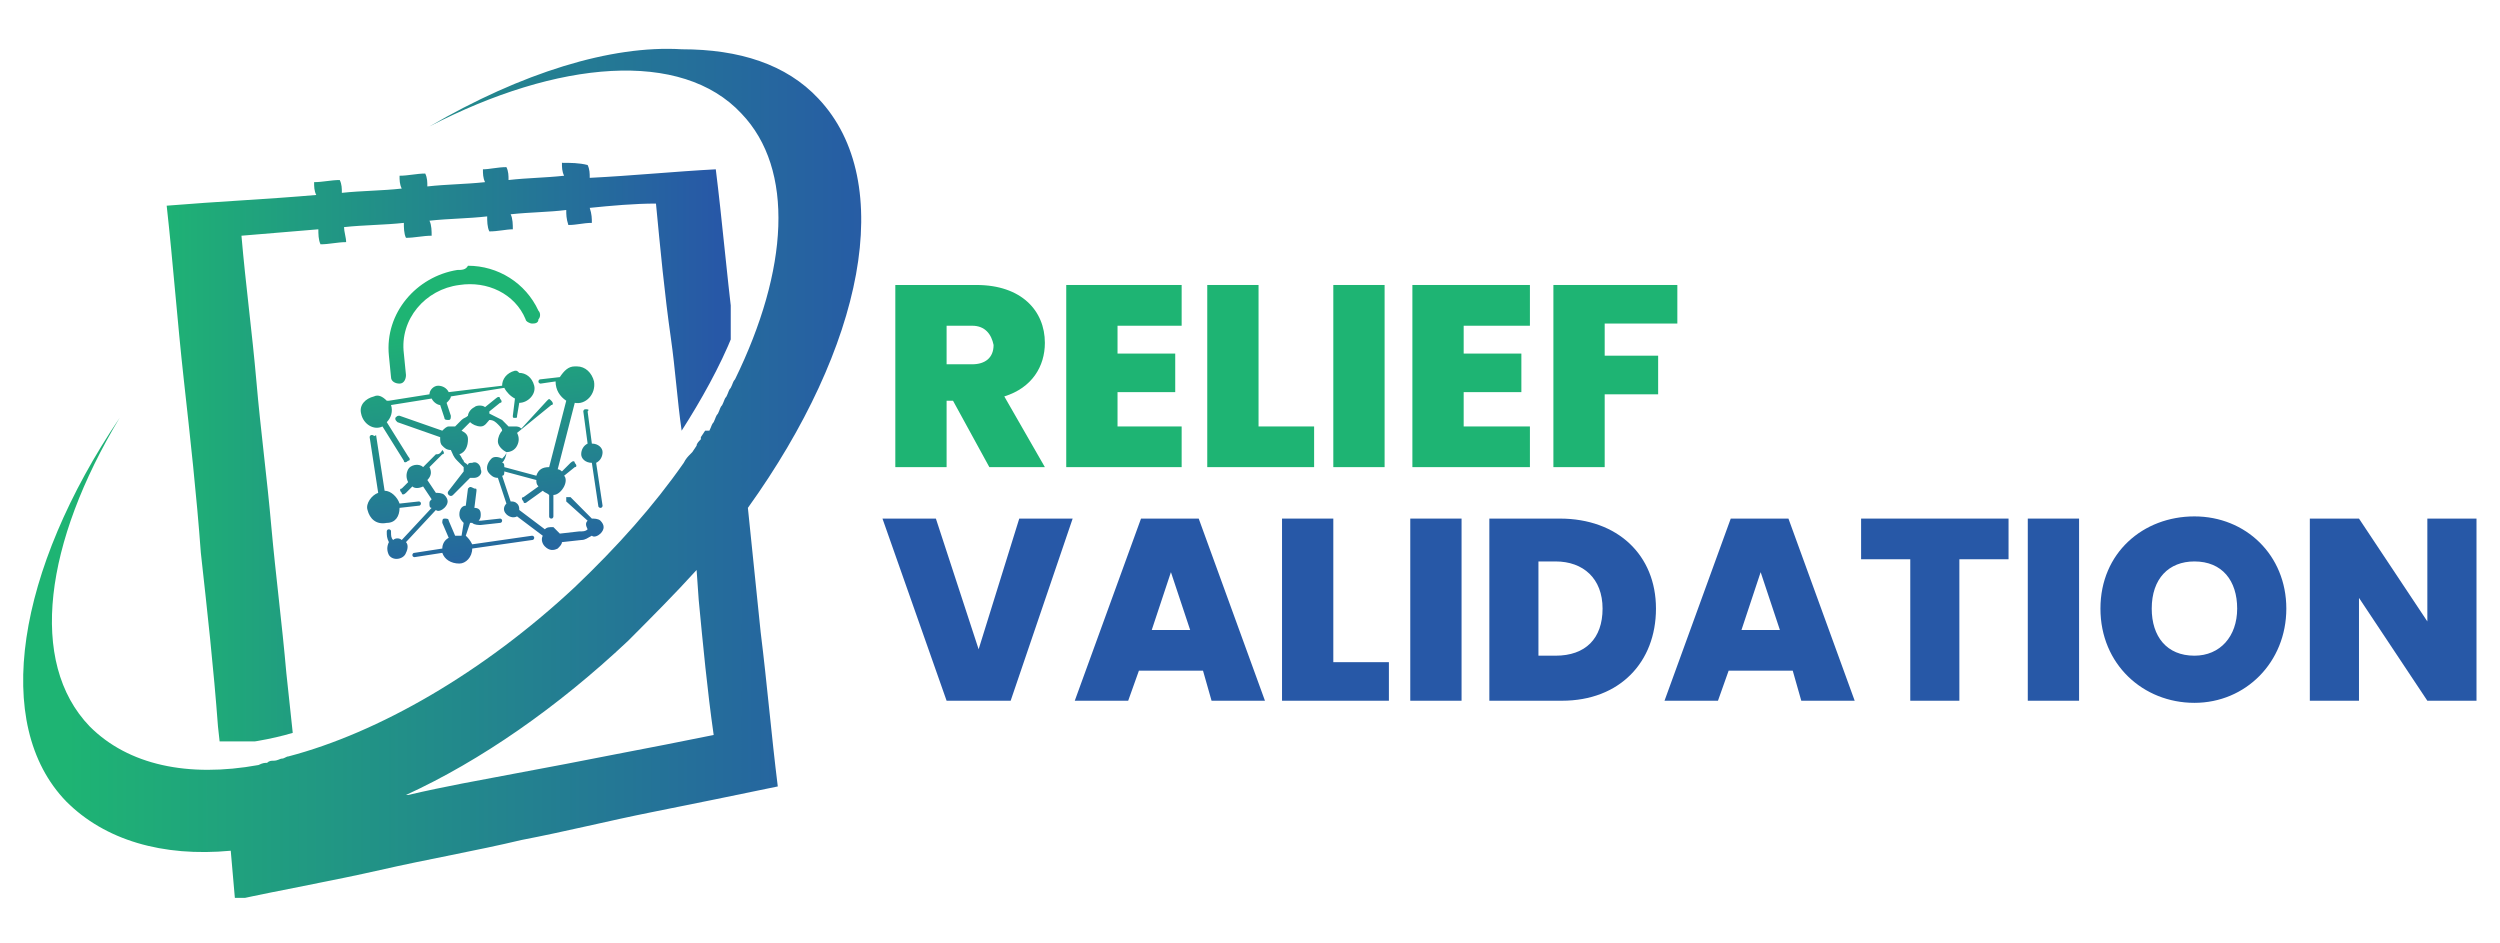 <?xml version="1.0" encoding="UTF-8"?>
<svg xmlns="http://www.w3.org/2000/svg" xmlns:xlink="http://www.w3.org/1999/xlink" width="175px" height="66px" viewBox="0 0 175 66" version="1.1">
<defs>
<clipPath id="clip1">
  <path d="M 11 11 L 52 11 L 52 52 L 11 52 Z M 11 11 "/>
</clipPath>
<clipPath id="clip2">
  <path d="M 39.336 11.398 C 39.336 11.699 39.336 12 39.488 12.301 C 38.141 12.449 36.945 12.449 35.598 12.602 C 35.598 12.301 35.598 12 35.449 11.699 C 34.852 11.699 34.254 11.852 33.805 11.852 C 33.805 12.148 33.805 12.449 33.953 12.75 C 32.605 12.898 31.262 12.898 29.914 13.051 C 29.914 12.75 29.914 12.449 29.766 12.148 C 29.168 12.148 28.57 12.301 27.969 12.301 C 27.969 12.602 27.969 12.898 28.121 13.199 C 26.773 13.352 25.277 13.352 23.93 13.5 C 23.93 13.199 23.93 12.898 23.781 12.602 C 23.184 12.602 22.586 12.75 21.988 12.75 C 21.988 13.051 21.988 13.352 22.137 13.648 C 18.695 13.949 15.258 14.102 11.668 14.398 C 12.117 18.449 12.414 22.5 12.863 26.551 C 13.312 30.602 13.762 34.648 14.059 38.699 C 14.508 42.75 14.957 46.801 15.258 50.852 L 15.406 52.199 C 17.199 52.051 18.996 51.75 20.492 51.301 L 20.043 47.102 C 19.742 43.648 19.293 40.199 18.996 36.898 C 18.695 33.449 18.246 30.148 17.949 26.699 C 17.648 23.25 17.199 19.949 16.902 16.5 C 18.695 16.352 20.492 16.199 22.285 16.051 C 22.285 16.352 22.285 16.801 22.438 17.102 C 23.035 17.102 23.633 16.949 24.23 16.949 C 24.23 16.648 24.082 16.199 24.082 15.898 C 25.426 15.75 26.922 15.75 28.27 15.602 C 28.27 15.898 28.27 16.352 28.418 16.648 C 29.016 16.648 29.617 16.5 30.215 16.5 C 30.215 16.199 30.215 15.75 30.062 15.449 C 31.41 15.301 32.758 15.301 34.102 15.148 C 34.102 15.449 34.102 15.898 34.254 16.199 C 34.852 16.199 35.449 16.051 35.898 16.051 C 35.898 15.75 35.898 15.301 35.746 15 C 37.094 14.852 38.441 14.852 39.637 14.699 C 39.637 15 39.637 15.301 39.785 15.75 C 40.383 15.75 40.832 15.602 41.43 15.602 C 41.43 15.301 41.43 15 41.281 14.551 C 42.777 14.398 44.422 14.25 45.918 14.25 C 46.219 17.398 46.516 20.551 46.965 23.699 C 47.266 25.801 47.414 28.051 47.715 30.148 C 49.059 28.051 50.406 25.648 51.305 23.398 L 51.305 22.648 C 50.855 19.051 50.555 15.449 50.105 11.852 C 47.266 12 44.273 12.301 41.281 12.449 C 41.281 12.148 41.281 11.852 41.133 11.551 C 40.535 11.398 39.938 11.398 39.336 11.398 "/>
</clipPath>
<linearGradient id="linear0" gradientUnits="userSpaceOnUse" x1="-7983.054" y1="1074.032" x2="-7982.622" y2="1074.032" gradientTransform="matrix(91.942,0,0,-92.204,733987.3,99062.191)">
<stop offset="0" style="stop-color:rgb(11.765%,70.588%,45.098%);stop-opacity:1;"/>
<stop offset="1" style="stop-color:rgb(15.294%,34.51%,65.49%);stop-opacity:1;"/>
</linearGradient>
<clipPath id="clip3">
  <path d="M 1 3 L 61 3 L 61 63 L 1 63 Z M 1 3 "/>
</clipPath>
<clipPath id="clip4">
  <path d="M 43.973 44.852 C 45.621 43.199 47.266 41.551 48.762 39.898 L 48.91 42 C 49.211 45.148 49.508 48.301 49.957 51.449 C 47.715 51.898 45.469 52.352 43.078 52.801 C 40.832 53.25 38.441 53.699 36.047 54.148 C 33.652 54.602 31.109 55.051 28.57 55.648 L 28.418 55.648 C 33.652 53.25 39.039 49.5 43.973 44.852 M 30.062 8.852 C 39.039 4.199 47.715 3.449 51.902 7.949 C 55.641 11.852 55.191 18.898 51.453 26.551 C 51.305 26.699 51.305 26.852 51.152 27.148 C 51.004 27.301 51.004 27.449 50.855 27.75 C 50.707 27.898 50.707 28.051 50.555 28.352 C 50.406 28.5 50.406 28.648 50.258 28.949 C 50.105 29.102 50.105 29.25 49.957 29.551 C 49.809 29.699 49.809 29.852 49.656 30.148 L 49.359 30.148 L 49.059 30.602 L 49.059 30.75 C 48.91 30.898 48.762 31.051 48.762 31.199 L 48.461 31.648 L 48.312 31.801 C 48.164 31.949 48.012 32.102 47.863 32.398 C 45.77 35.398 43.227 38.25 40.234 41.102 C 33.805 47.102 26.473 51.301 20.191 52.949 C 20.043 52.949 19.895 53.102 19.742 53.102 C 19.594 53.102 19.445 53.25 19.145 53.25 C 18.996 53.25 18.848 53.25 18.695 53.398 C 18.547 53.398 18.398 53.398 18.098 53.551 C 13.164 54.449 8.973 53.551 6.281 50.852 C 1.945 46.352 3.141 37.949 8.375 29.25 C 1.195 39.898 -0.598 50.699 4.637 56.102 C 7.328 58.801 11.367 60 16.152 59.551 L 16.453 63 C 19.895 62.25 23.332 61.648 26.625 60.898 C 29.914 60.148 33.355 59.551 36.496 58.801 C 39.637 58.199 42.629 57.449 45.621 56.852 C 48.609 56.25 51.602 55.648 54.445 55.051 C 53.996 51.449 53.695 47.852 53.246 44.25 L 52.352 35.551 C 60.426 24.301 62.82 12.75 57.285 6.898 C 55.043 4.5 51.754 3.449 47.715 3.449 C 42.777 3.148 36.496 5.102 30.062 8.852 "/>
</clipPath>
<linearGradient id="linear1" gradientUnits="userSpaceOnUse" x1="-8025.157" y1="1070.427" x2="-8024.725" y2="1070.427" gradientTransform="matrix(136.157,0,0,-136.546,1092680.649,146195.262)">
<stop offset="0" style="stop-color:rgb(11.765%,70.588%,45.098%);stop-opacity:1;"/>
<stop offset="1" style="stop-color:rgb(15.294%,34.51%,65.49%);stop-opacity:1;"/>
</linearGradient>
<clipPath id="clip5">
  <path d="M 25 18 L 43 18 L 43 40 L 25 40 Z M 25 18 "/>
</clipPath>
<clipPath id="clip6">
  <path d="M 32.758 34.199 L 32.605 35.398 C 32.309 35.398 32.156 35.699 32.156 36 C 32.156 36.301 32.309 36.449 32.457 36.602 L 32.309 37.5 C 32.156 37.5 32.008 37.5 31.859 37.5 L 31.41 36.449 C 31.41 36.301 31.262 36.301 31.109 36.301 C 30.961 36.301 30.961 36.449 30.961 36.602 L 31.41 37.648 C 31.109 37.801 30.961 38.102 30.961 38.398 L 29.016 38.699 C 28.867 38.699 28.867 38.852 28.867 38.852 C 28.867 39 29.016 39 29.016 39 L 30.961 38.699 C 31.109 39.148 31.559 39.449 32.156 39.449 C 32.605 39.449 33.055 39 33.055 38.398 L 37.242 37.801 C 37.395 37.801 37.395 37.648 37.395 37.648 C 37.395 37.5 37.242 37.5 37.242 37.5 L 33.055 38.102 C 32.906 37.801 32.758 37.648 32.605 37.5 L 32.906 36.602 C 32.906 36.602 33.055 36.602 33.055 36.602 C 33.207 36.75 33.504 36.75 33.652 36.75 L 35 36.602 C 35.148 36.602 35.148 36.449 35.148 36.449 C 35.148 36.301 35 36.301 35 36.301 L 33.652 36.449 C 33.652 36.449 33.504 36.449 33.504 36.449 C 33.652 36.301 33.652 36.148 33.652 36 C 33.652 35.699 33.504 35.551 33.207 35.551 L 33.355 34.352 C 33.355 34.199 33.355 34.199 33.207 34.199 C 32.906 34.051 32.906 34.051 32.758 34.199 M 30.512 31.801 L 29.617 32.699 C 29.316 32.398 28.719 32.551 28.57 32.852 C 28.418 33.148 28.418 33.449 28.57 33.75 L 28.121 34.199 C 27.969 34.199 27.969 34.352 28.121 34.5 C 28.121 34.648 28.27 34.648 28.418 34.5 L 28.867 34.051 C 29.016 34.199 29.316 34.199 29.617 34.051 L 30.215 34.949 C 30.062 35.102 30.062 35.102 30.062 35.25 C 30.062 35.398 30.062 35.551 30.215 35.551 L 28.121 37.801 C 27.969 37.648 27.672 37.648 27.52 37.801 C 27.371 37.648 27.371 37.5 27.371 37.199 C 27.371 37.051 27.223 37.051 27.223 37.051 C 27.074 37.051 27.074 37.199 27.074 37.199 C 27.074 37.5 27.074 37.648 27.223 37.949 C 27.074 38.25 27.074 38.551 27.223 38.852 C 27.52 39.301 28.27 39.148 28.418 38.699 C 28.57 38.398 28.57 38.102 28.418 37.949 L 30.512 35.699 C 30.664 35.852 30.961 35.699 31.109 35.551 C 31.41 35.25 31.41 34.949 31.109 34.648 C 30.961 34.5 30.664 34.5 30.512 34.5 L 29.914 33.602 C 30.215 33.301 30.215 33 30.062 32.699 L 30.961 31.801 C 31.109 31.801 31.109 31.648 30.961 31.5 C 30.812 31.801 30.664 31.801 30.512 31.801 C 30.664 31.801 30.512 31.801 30.512 31.801 M 26.027 30.449 C 25.875 30.449 25.875 30.602 25.875 30.602 L 26.473 34.5 C 26.027 34.648 25.578 35.25 25.727 35.699 C 25.875 36.301 26.324 36.75 27.074 36.602 C 27.672 36.602 27.969 36.148 27.969 35.551 L 29.316 35.398 C 29.465 35.398 29.465 35.25 29.465 35.25 C 29.465 35.102 29.316 35.102 29.316 35.102 L 27.969 35.25 C 27.82 34.801 27.371 34.352 26.922 34.352 L 26.324 30.449 C 26.176 30.602 26.176 30.449 26.027 30.449 M 40.984 28.648 C 40.832 28.648 40.832 28.801 40.832 28.801 L 41.133 31.051 C 40.832 31.199 40.684 31.5 40.684 31.801 C 40.684 32.102 40.984 32.398 41.43 32.398 L 41.879 35.398 C 41.879 35.551 42.031 35.551 42.031 35.551 C 42.18 35.551 42.18 35.398 42.18 35.398 L 41.73 32.398 C 42.031 32.25 42.18 31.949 42.18 31.648 C 42.18 31.352 41.879 31.051 41.43 31.051 L 41.133 28.801 C 41.281 28.648 41.133 28.648 40.984 28.648 C 41.133 28.648 40.984 28.648 40.984 28.648 M 36.047 25.949 C 35.449 26.102 35.148 26.551 35.148 27 L 31.41 27.449 C 31.262 27.148 30.961 27 30.664 27 C 30.363 27 30.062 27.301 30.062 27.602 L 27.223 28.051 C 27.223 28.051 27.074 28.051 27.074 28.051 C 26.773 27.75 26.473 27.602 26.176 27.75 C 25.578 27.898 25.129 28.352 25.277 28.949 C 25.426 29.699 26.176 30.148 26.773 29.852 L 28.27 32.25 C 28.27 32.398 28.418 32.398 28.57 32.25 C 28.719 32.25 28.719 32.102 28.57 31.949 L 27.074 29.551 C 27.371 29.25 27.52 28.801 27.371 28.352 L 30.215 27.898 C 30.363 28.199 30.664 28.352 30.812 28.352 L 31.109 29.25 C 31.109 29.398 31.262 29.398 31.41 29.398 C 31.559 29.398 31.559 29.25 31.559 29.102 L 31.262 28.199 C 31.41 28.051 31.559 27.898 31.559 27.75 L 35.301 27.148 C 35.449 27.449 35.746 27.75 36.047 27.898 L 35.898 29.102 C 35.898 29.25 35.898 29.25 36.047 29.25 C 36.195 29.25 36.195 29.25 36.195 29.102 L 36.348 28.199 C 36.945 28.199 37.543 27.602 37.395 27 C 37.242 26.398 36.793 26.102 36.348 26.102 C 36.195 25.949 36.195 25.949 36.047 25.949 M 40.234 25.648 C 39.785 25.648 39.488 25.949 39.188 26.398 L 37.844 26.551 C 37.691 26.551 37.691 26.699 37.691 26.699 C 37.691 26.852 37.844 26.852 37.844 26.852 L 38.891 26.699 C 38.891 27.301 39.188 27.75 39.637 28.051 L 38.441 32.699 C 37.992 32.699 37.691 32.852 37.543 33.301 L 35.301 32.699 C 35.301 32.551 35.301 32.398 35.148 32.398 C 35.301 32.25 35.449 31.949 35.449 31.648 C 35.746 31.648 36.047 31.5 36.195 31.199 C 36.348 30.898 36.348 30.602 36.195 30.301 L 38.59 28.352 C 38.738 28.352 38.738 28.199 38.59 28.051 C 38.441 27.898 38.441 27.898 38.289 28.051 L 36.496 30 C 36.348 29.852 36.195 29.852 36.047 29.852 C 35.898 29.852 35.746 29.852 35.598 29.852 C 35.449 29.699 35.301 29.551 35.148 29.398 C 34.852 29.25 34.551 29.102 34.254 28.949 C 34.254 28.949 34.254 28.949 34.254 28.801 L 35 28.199 C 35.148 28.199 35.148 28.051 35 27.898 C 35 27.75 34.852 27.75 34.699 27.898 L 33.953 28.5 C 33.805 28.352 33.355 28.352 33.207 28.5 C 32.906 28.648 32.758 28.949 32.758 29.102 C 32.605 29.25 32.457 29.25 32.309 29.398 C 32.156 29.551 32.008 29.699 31.859 29.852 C 31.711 29.852 31.559 29.852 31.41 29.852 C 31.262 29.852 31.109 30 30.961 30.148 L 27.969 29.102 C 27.82 29.102 27.82 29.102 27.672 29.25 C 27.672 29.398 27.672 29.398 27.82 29.551 L 30.812 30.602 C 30.812 30.898 30.812 31.051 30.961 31.199 C 31.109 31.352 31.262 31.5 31.559 31.5 C 31.711 31.801 31.711 31.949 32.008 32.25 C 32.156 32.398 32.309 32.551 32.457 32.699 C 32.457 32.852 32.457 33 32.457 33 L 31.41 34.352 C 31.41 34.352 31.262 34.5 31.41 34.648 C 31.41 34.648 31.559 34.801 31.711 34.648 L 32.906 33.449 C 33.055 33.449 33.055 33.449 33.207 33.449 C 33.504 33.449 33.805 33.148 33.652 32.852 C 33.652 32.551 33.355 32.25 33.055 32.398 C 32.906 32.398 32.758 32.398 32.758 32.551 C 32.605 32.398 32.457 32.398 32.457 32.25 C 32.309 32.102 32.309 31.949 32.156 31.801 C 32.605 31.648 32.758 31.199 32.758 30.75 C 32.758 30.449 32.605 30.301 32.309 30.148 C 32.457 30 32.457 30 32.605 29.852 C 32.758 29.699 32.758 29.699 32.906 29.551 C 33.055 29.699 33.355 29.852 33.652 29.852 C 33.953 29.852 34.102 29.551 34.254 29.398 C 34.551 29.398 34.699 29.551 34.852 29.699 C 35 29.852 35.148 30 35.148 30.148 C 35 30.301 34.852 30.602 34.852 30.898 C 34.852 31.199 35.148 31.5 35.449 31.648 C 35.449 31.801 35.301 31.949 35.148 32.102 C 34.852 31.949 34.551 31.949 34.402 32.102 C 34.102 32.398 33.953 32.852 34.254 33.148 C 34.402 33.301 34.551 33.449 34.852 33.449 L 35.449 35.25 C 35.301 35.398 35.148 35.699 35.449 36 C 35.598 36.148 35.898 36.301 36.195 36.148 L 37.992 37.5 C 37.844 37.801 37.992 38.102 38.141 38.25 C 38.441 38.551 38.738 38.551 39.039 38.398 C 39.188 38.25 39.336 38.102 39.336 37.949 L 40.684 37.801 C 40.984 37.801 41.133 37.648 41.43 37.5 C 41.582 37.648 41.879 37.5 42.031 37.352 C 42.328 37.051 42.328 36.75 42.031 36.449 C 41.879 36.301 41.582 36.301 41.43 36.301 L 39.938 34.801 C 39.785 34.801 39.785 34.801 39.637 34.801 C 39.637 34.949 39.637 34.949 39.637 35.102 L 41.133 36.449 C 40.984 36.602 40.984 36.75 41.133 37.051 C 40.984 37.199 40.832 37.199 40.535 37.199 L 39.188 37.352 C 39.039 37.199 38.891 37.051 38.738 36.898 C 38.441 36.898 38.289 36.898 38.141 37.051 L 36.348 35.699 C 36.348 35.551 36.348 35.398 36.195 35.25 C 36.047 35.102 35.898 35.102 35.746 35.102 L 35.148 33.301 C 35.301 33.301 35.301 33.148 35.301 33 L 37.543 33.602 C 37.543 33.75 37.543 33.898 37.691 34.051 L 36.645 34.801 C 36.496 34.801 36.496 34.949 36.645 35.102 C 36.645 35.25 36.793 35.25 36.945 35.102 L 37.992 34.352 C 38.141 34.5 38.289 34.5 38.441 34.648 L 38.441 36.148 C 38.441 36.301 38.59 36.301 38.59 36.301 C 38.738 36.301 38.738 36.148 38.738 36.148 L 38.738 34.648 C 39.039 34.648 39.336 34.352 39.488 34.051 C 39.637 33.75 39.637 33.449 39.488 33.301 L 40.234 32.699 C 40.383 32.699 40.383 32.551 40.234 32.398 C 40.234 32.25 40.086 32.25 39.938 32.398 L 39.336 33 C 39.336 33 39.188 32.852 39.039 32.852 L 40.234 28.199 C 40.984 28.352 41.73 27.602 41.582 26.699 C 41.43 26.102 40.984 25.648 40.383 25.648 C 40.383 25.648 40.383 25.648 40.234 25.648 M 32.008 18.898 C 29.168 19.352 26.922 21.898 27.223 24.898 L 27.371 26.398 C 27.371 26.699 27.672 26.852 27.969 26.852 C 28.27 26.852 28.418 26.551 28.418 26.25 L 28.27 24.75 C 27.969 22.352 29.766 20.25 32.156 19.949 C 34.102 19.648 36.047 20.551 36.793 22.352 C 36.793 22.5 37.094 22.648 37.242 22.648 C 37.395 22.648 37.691 22.648 37.691 22.352 C 37.844 22.199 37.844 21.898 37.691 21.75 C 36.793 19.801 34.852 18.602 32.758 18.602 C 32.605 18.898 32.309 18.898 32.008 18.898 "/>
</clipPath>
<linearGradient id="linear2" gradientUnits="userSpaceOnUse" x1="-8098.743" y1="1325.46" x2="-8098.31" y2="1325.46" gradientTransform="matrix(6.285,45.188,45.06,-6.303,-8791.646,374341.805)">
<stop offset="0" style="stop-color:rgb(11.765%,70.588%,45.098%);stop-opacity:1;"/>
<stop offset="1" style="stop-color:rgb(15.294%,34.51%,65.49%);stop-opacity:1;"/>
</linearGradient>
</defs>
<g id="surface1">
<path style=" stroke:none;fill-rule:nonzero;fill:rgb(11.765%,70.588%,45.098%);fill-opacity:1;" d="M 68.355 19.949 C 71.496 19.949 73.141 21.75 73.141 24 C 73.141 25.648 72.242 27.148 70.301 27.75 L 73.141 32.699 L 69.254 32.699 L 66.711 28.051 L 66.262 28.051 L 66.262 32.699 L 62.672 32.699 L 62.672 19.949 Z M 68.055 22.801 L 66.262 22.801 L 66.262 25.5 L 68.055 25.5 C 68.953 25.5 69.551 25.051 69.551 24.148 C 69.402 23.398 68.953 22.801 68.055 22.801 "/>
<path style=" stroke:none;fill-rule:nonzero;fill:rgb(11.765%,70.588%,45.098%);fill-opacity:1;" d="M 82.715 22.801 L 78.227 22.801 L 78.227 24.75 L 82.266 24.75 L 82.266 27.449 L 78.227 27.449 L 78.227 29.852 L 82.715 29.852 L 82.715 32.699 L 74.637 32.699 L 74.637 19.949 L 82.715 19.949 Z M 82.715 22.801 "/>
<path style=" stroke:none;fill-rule:nonzero;fill:rgb(11.765%,70.588%,45.098%);fill-opacity:1;" d="M 88.098 19.949 L 88.098 29.852 L 91.988 29.852 L 91.988 32.699 L 84.508 32.699 L 84.508 19.949 Z M 88.098 19.949 "/>
<path style=" stroke:none;fill-rule:nonzero;fill:rgb(11.765%,70.588%,45.098%);fill-opacity:1;" d="M 93.332 19.949 L 96.922 19.949 L 96.922 32.699 L 93.332 32.699 Z M 93.332 19.949 "/>
<path style=" stroke:none;fill-rule:nonzero;fill:rgb(11.765%,70.588%,45.098%);fill-opacity:1;" d="M 107.094 22.801 L 102.457 22.801 L 102.457 24.75 L 106.496 24.75 L 106.496 27.449 L 102.457 27.449 L 102.457 29.852 L 107.094 29.852 L 107.094 32.699 L 98.867 32.699 L 98.867 19.949 L 107.094 19.949 Z M 107.094 22.801 "/>
<path style=" stroke:none;fill-rule:nonzero;fill:rgb(11.765%,70.588%,45.098%);fill-opacity:1;" d="M 108.738 19.949 L 117.414 19.949 L 117.414 22.648 L 112.328 22.648 L 112.328 24.898 L 116.07 24.898 L 116.07 27.602 L 112.328 27.602 L 112.328 32.699 L 108.738 32.699 Z M 108.738 19.949 "/>
<path style=" stroke:none;fill-rule:nonzero;fill:rgb(15.294%,34.51%,65.49%);fill-opacity:1;" d="M 71.348 36.301 L 75.086 36.301 L 70.746 49.051 L 66.262 49.051 L 61.773 36.301 L 65.512 36.301 L 68.504 45.449 Z M 71.348 36.301 "/>
<path style=" stroke:none;fill-rule:nonzero;fill:rgb(15.294%,34.51%,65.49%);fill-opacity:1;" d="M 84.211 46.949 L 79.723 46.949 L 78.973 49.051 L 75.234 49.051 L 79.871 36.301 L 83.91 36.301 L 88.547 49.051 L 84.809 49.051 Z M 81.965 40.051 L 80.621 44.102 L 83.312 44.102 Z M 81.965 40.051 "/>
<path style=" stroke:none;fill-rule:nonzero;fill:rgb(15.294%,34.51%,65.49%);fill-opacity:1;" d="M 93.332 36.301 L 93.332 46.352 L 97.223 46.352 L 97.223 49.051 L 89.742 49.051 L 89.742 36.301 Z M 93.332 36.301 "/>
<path style=" stroke:none;fill-rule:nonzero;fill:rgb(15.294%,34.51%,65.49%);fill-opacity:1;" d="M 98.719 36.301 L 102.309 36.301 L 102.309 49.051 L 98.719 49.051 Z M 98.719 36.301 "/>
<path style=" stroke:none;fill-rule:nonzero;fill:rgb(15.294%,34.51%,65.49%);fill-opacity:1;" d="M 115.918 42.602 C 115.918 46.352 113.375 49.051 109.336 49.051 L 104.254 49.051 L 104.254 36.301 L 109.188 36.301 C 113.227 36.301 115.918 38.852 115.918 42.602 M 108.891 45.898 C 110.984 45.898 112.18 44.699 112.18 42.602 C 112.18 40.5 110.832 39.301 108.891 39.301 L 107.691 39.301 L 107.691 45.898 Z M 108.891 45.898 "/>
<path style=" stroke:none;fill-rule:nonzero;fill:rgb(15.294%,34.51%,65.49%);fill-opacity:1;" d="M 125.492 46.949 L 121.004 46.949 L 120.258 49.051 L 116.516 49.051 L 121.152 36.301 L 125.191 36.301 L 129.828 49.051 L 126.09 49.051 Z M 123.246 40.051 L 121.902 44.102 L 124.594 44.102 Z M 123.246 40.051 "/>
<path style=" stroke:none;fill-rule:nonzero;fill:rgb(15.294%,34.51%,65.49%);fill-opacity:1;" d="M 130.277 36.301 L 140.598 36.301 L 140.598 39.148 L 137.156 39.148 L 137.156 49.051 L 133.719 49.051 L 133.719 39.148 L 130.277 39.148 Z M 130.277 36.301 "/>
<path style=" stroke:none;fill-rule:nonzero;fill:rgb(15.294%,34.51%,65.49%);fill-opacity:1;" d="M 141.945 36.301 L 145.535 36.301 L 145.535 49.051 L 141.945 49.051 Z M 141.945 36.301 "/>
<path style=" stroke:none;fill-rule:nonzero;fill:rgb(15.294%,34.51%,65.49%);fill-opacity:1;" d="M 153.609 49.199 C 150.02 49.199 147.031 46.5 147.031 42.602 C 147.031 38.699 150.02 36.148 153.609 36.148 C 157.199 36.148 160.043 38.852 160.043 42.602 C 160.043 46.352 157.199 49.199 153.609 49.199 M 153.609 45.898 C 155.406 45.898 156.602 44.551 156.602 42.602 C 156.602 40.648 155.555 39.301 153.609 39.301 C 151.816 39.301 150.621 40.5 150.621 42.602 C 150.621 44.551 151.668 45.898 153.609 45.898 "/>
<path style=" stroke:none;fill-rule:nonzero;fill:rgb(15.294%,34.51%,65.49%);fill-opacity:1;" d="M 173.355 36.301 L 173.355 49.051 L 169.914 49.051 L 165.129 41.852 L 165.129 49.051 L 161.688 49.051 L 161.688 36.301 L 165.129 36.301 L 169.914 43.5 L 169.914 36.301 Z M 173.355 36.301 "/>
<g clip-path="url(#clip1)" clip-rule="nonzero">
<g clip-path="url(#clip2)" clip-rule="nonzero">
<path style=" stroke:none;fill-rule:nonzero;fill:url(#linear0);" d="M 11.367 11.25 L 51.152 11.25 L 51.152 51.898 L 11.367 51.898 Z M 11.367 11.25 "/>
</g>
</g>
<g clip-path="url(#clip3)" clip-rule="nonzero">
<g clip-path="url(#clip4)" clip-rule="nonzero">
<path style=" stroke:none;fill-rule:nonzero;fill:url(#linear1);" d="M -0.598 3.148 L 62.969 3.148 L 62.969 62.852 L -0.598 62.852 Z M -0.598 3.148 "/>
</g>
</g>
<g clip-path="url(#clip5)" clip-rule="nonzero">
<g clip-path="url(#clip6)" clip-rule="nonzero">
<path style=" stroke:none;fill-rule:nonzero;fill:url(#linear2);" d="M 42.031 16.5 L 45.32 39.301 L 25.426 42 L 22.285 19.199 Z M 42.031 16.5 "/>
</g>
</g>
</g>
</svg>
